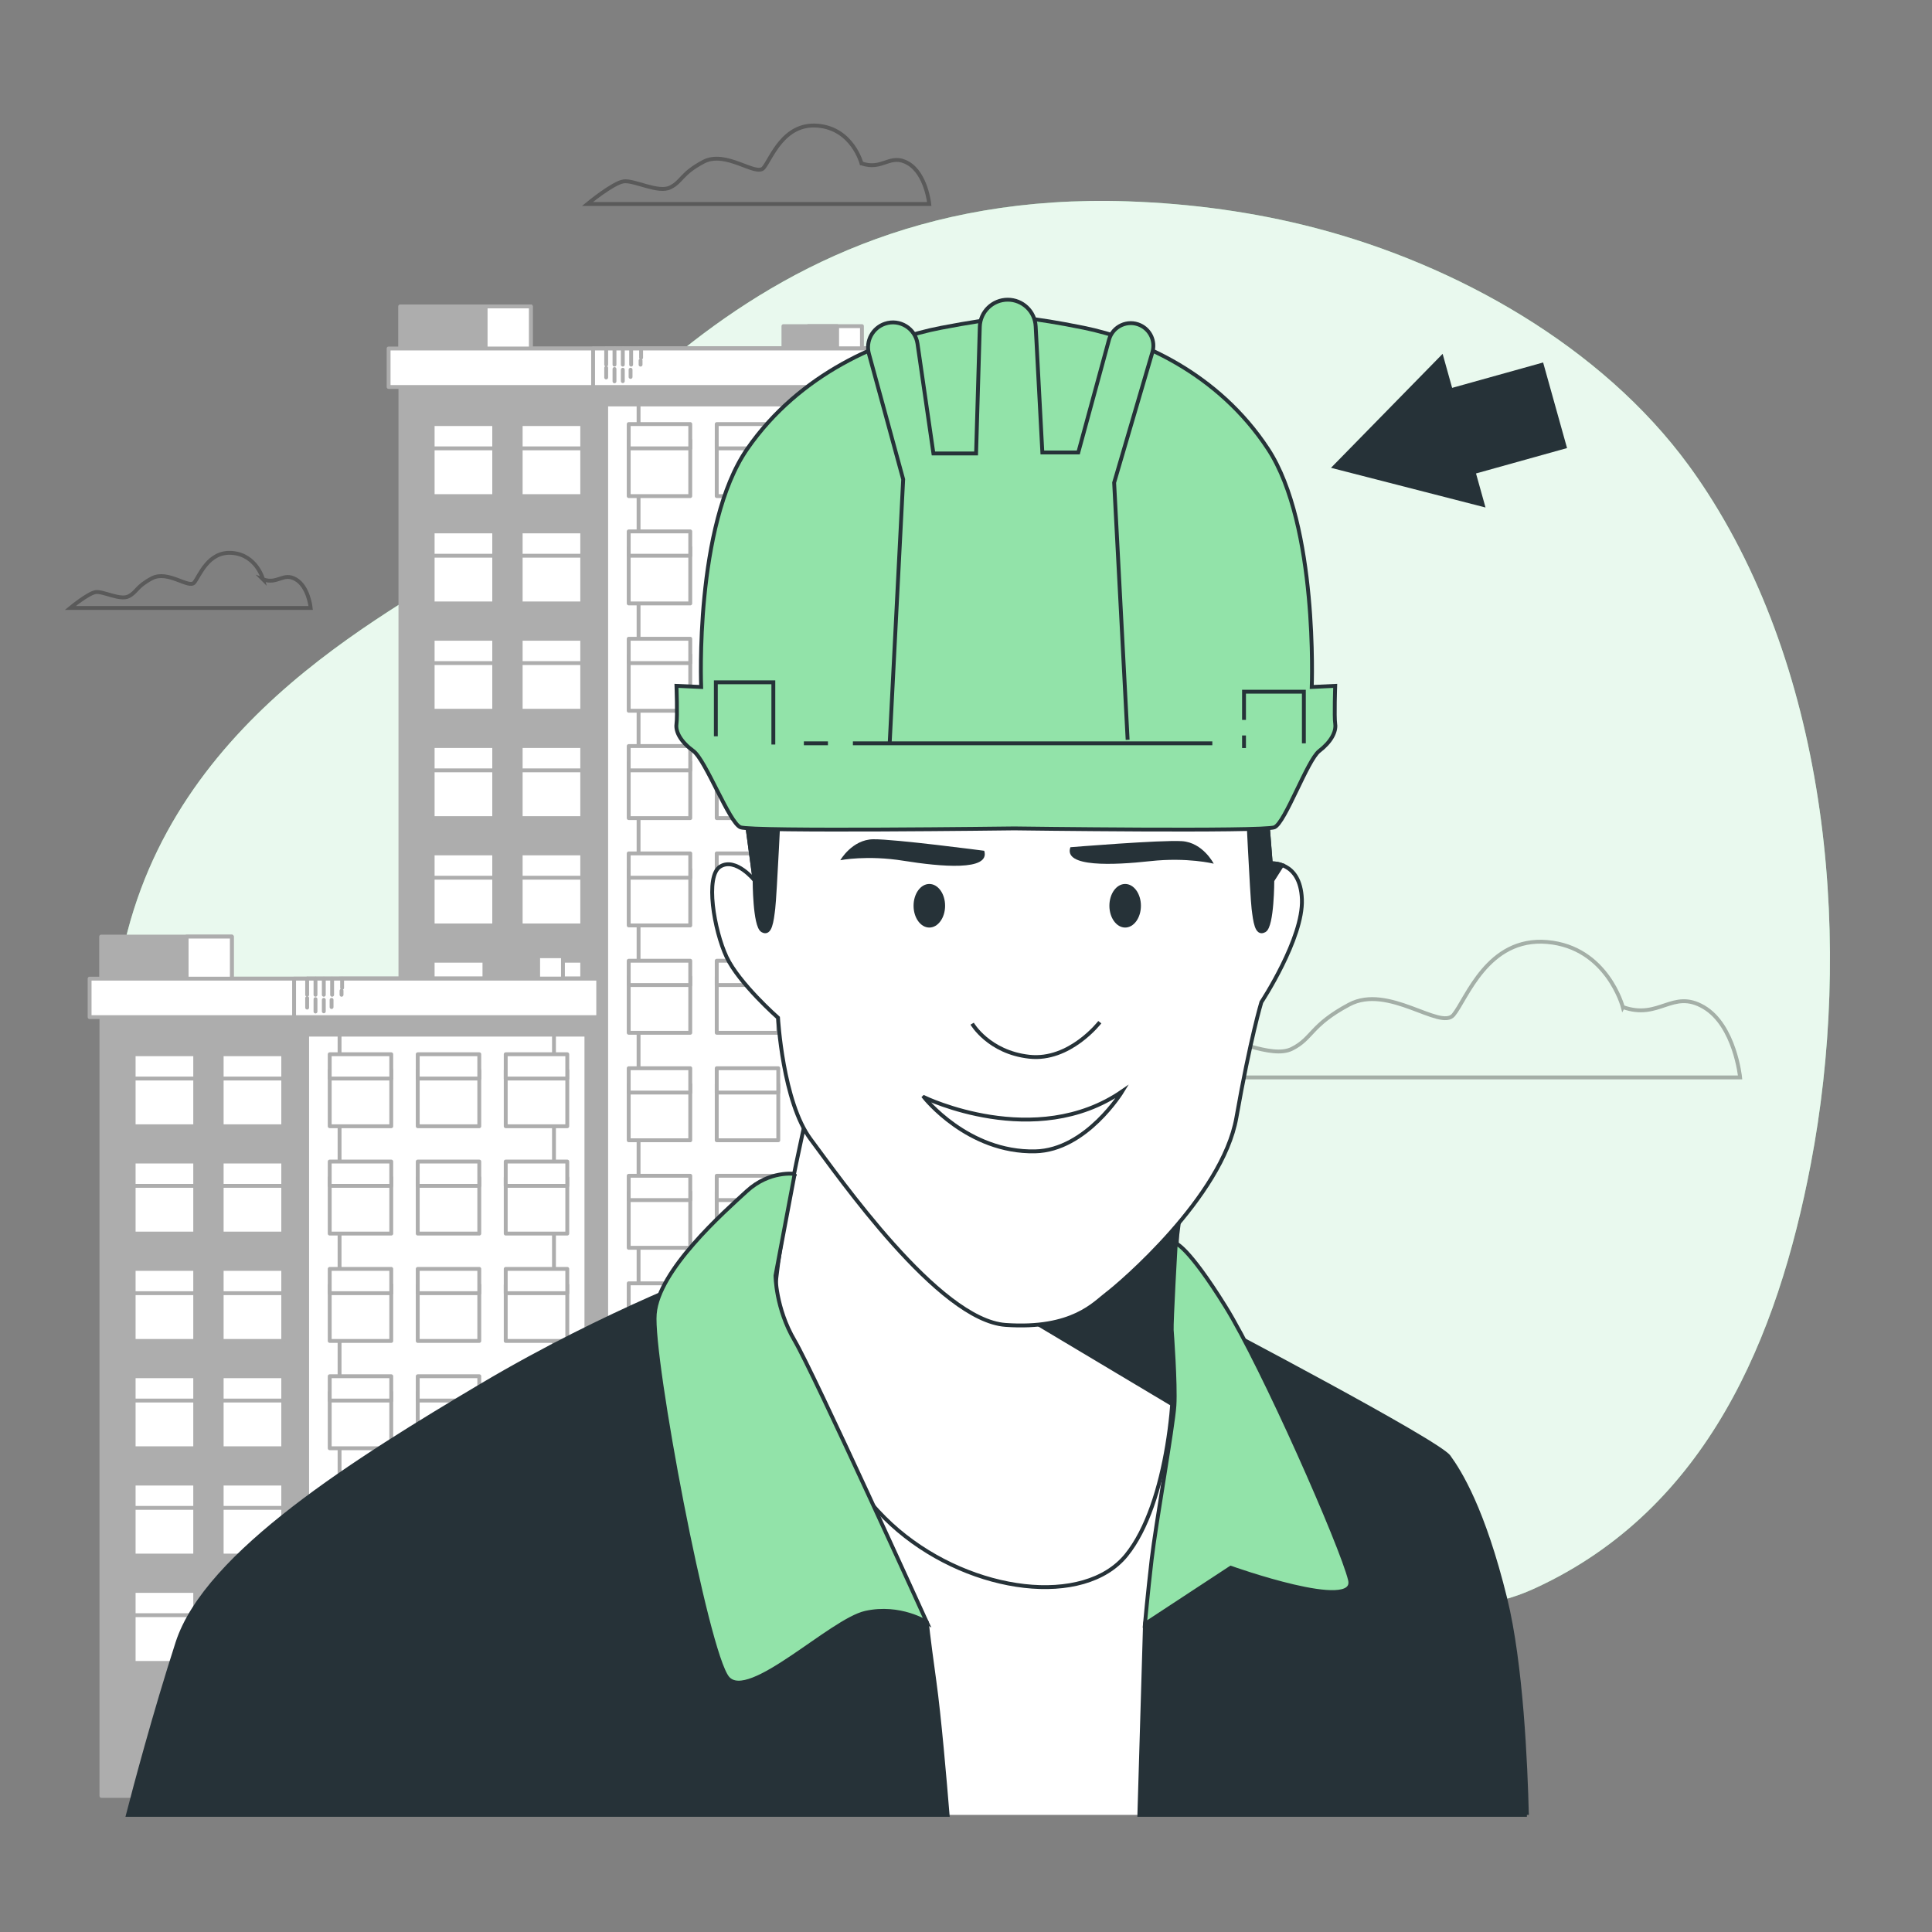 <svg xmlns="http://www.w3.org/2000/svg" viewBox="0 0 500 500"><rect x="0" y="0" width="500" height="500" fill="#808080" stroke="none"/><g id="freepik--background-simple--inject-2"><g><path d="M441.85,127.45c-1.56-2.41-3.17-4.77-4.87-7.08-22.51-30.75-60-51.8-96.42-61.33-15.96-4.18-32.34-6.37-48.7-6.93-107.28-3.62-146.69,78.59-181.25,99.78-34.56,21.2-87.61,57.4-80.95,133.45,5.05,57.83,40.45,113.12,105.09,138.28,7.12,2.78,14.6,5.19,22.43,7.19,14.57,3.73,30.36,6.06,47.38,6.77,48.87,2.02,88.56-8.93,127.38-36.5,9.02-6.41,18-13.64,29.71-14.43,8.51-.58,16.58,2.27,7.68,9.91-10.46,8.99,1.61,26.66,28.15,14.38,44.33-20.51,62.57-64.75,71.16-109.74,10.55-55.22,5.43-123.89-26.79-173.76Z" style="fill:#92E3A9;"></path><path d="M441.85,127.45c-1.56-2.41-3.17-4.77-4.87-7.08-22.51-30.75-60-51.8-96.42-61.33-15.96-4.18-32.34-6.37-48.7-6.93-107.28-3.62-146.69,78.59-181.25,99.78-34.56,21.2-87.61,57.4-80.95,133.45,5.05,57.83,40.45,113.12,105.09,138.28,7.12,2.78,14.6,5.19,22.43,7.19,14.57,3.73,30.36,6.06,47.38,6.77,48.87,2.02,88.56-8.93,127.38-36.5,9.02-6.41,18-13.64,29.71-14.43,8.51-.58,16.58,2.27,7.68,9.91-10.46,8.99,1.61,26.66,28.15,14.38,44.33-20.51,62.57-64.75,71.16-109.74,10.55-55.22,5.43-123.89-26.79-173.76Z" style="fill:#fff; opacity:.8;"></path></g></g><g id="freepik--Clouds--inject-2"><path d="M419.99,260.65s-4.05-15.51-19.56-16.86c-15.51-1.35-20.9,14.84-24.28,18.88-3.37,4.05-16.86-8.09-26.97-2.7-10.11,5.39-9.44,8.77-14.83,11.46-5.39,2.7-16.18-3.37-20.9-2.7-4.72,.67-16.18,10.11-16.18,10.11h153.07s-1.35-13.49-9.44-18.21c-8.09-4.72-11.46,3.37-20.9,0Z" style="fill:none; opacity:.3; stroke:#000; stroke-miterlimit:10;"></path><path d="M222.95,42.27s-2.34-8.96-11.3-9.74c-8.96-.78-12.08,8.57-14.03,10.91s-9.74-4.68-15.59-1.56c-5.85,3.12-5.46,5.07-8.57,6.62s-9.35-1.95-12.08-1.56-9.35,5.85-9.35,5.85h88.46s-.78-7.79-5.46-10.52c-4.68-2.73-6.62,1.95-12.08,0Z" style="fill:none; opacity:.3; stroke:#000; stroke-miterlimit:10;"></path><path d="M68.08,149.95s-1.64-6.3-7.95-6.85c-6.3-.55-8.5,6.03-9.87,7.67-1.37,1.64-6.85-3.29-10.96-1.1-4.11,2.19-3.84,3.56-6.03,4.66-2.19,1.1-6.58-1.37-8.5-1.1-1.92,.27-6.58,4.11-6.58,4.11h62.22s-.55-5.48-3.84-7.4c-3.29-1.92-4.66,1.37-8.5,0Z" style="fill:none; opacity:.3; stroke:#000; stroke-miterlimit:10;"></path></g><g id="freepik--Buildings--inject-2"><g><rect x="103.63" y="90.19" width="125.51" height="374.6" style="fill:#adadad; stroke:#adadad; stroke-linecap:round; stroke-linejoin:round;"></rect><rect x="156.88" y="90.19" width="72.27" height="374.6" style="fill:#fff; stroke:#adadad; stroke-linecap:round; stroke-linejoin:round;"></rect><rect x="165.26" y="90.19" width="55.49" height="374.6" style="fill:#fff; stroke:#adadad; stroke-linecap:round; stroke-linejoin:round;"></rect><rect x="156.88" y="90.19" width="72.27" height="14.49" style="fill:#adadad; stroke:#adadad; stroke-linecap:round; stroke-linejoin:round;"></rect><g><rect x="175.45" y="438.79" width="35.11" height="26" style="fill:#fff; stroke:#adadad; stroke-linecap:round; stroke-linejoin:round;"></rect><rect x="193.01" y="438.79" width="17.55" height="26" style="fill:#fff; stroke:#adadad; stroke-linecap:round; stroke-linejoin:round;"></rect></g><g><g><rect x="111.97" y="113.92" width="15.93" height="14.47" style="fill:#fff; stroke:#adadad; stroke-linecap:round; stroke-linejoin:round;"></rect><rect x="111.97" y="109.75" width="15.93" height="6.29" style="fill:#fff; stroke:#adadad; stroke-linecap:round; stroke-linejoin:round;"></rect></g><g><rect x="134.75" y="113.92" width="15.93" height="14.47" style="fill:#fff; stroke:#adadad; stroke-linecap:round; stroke-linejoin:round;"></rect><rect x="134.75" y="109.75" width="15.93" height="6.29" style="fill:#fff; stroke:#adadad; stroke-linecap:round; stroke-linejoin:round;"></rect></g><g><rect x="111.97" y="141.7" width="15.93" height="14.47" style="fill:#fff; stroke:#adadad; stroke-linecap:round; stroke-linejoin:round;"></rect><rect x="111.97" y="137.53" width="15.93" height="6.29" style="fill:#fff; stroke:#adadad; stroke-linecap:round; stroke-linejoin:round;"></rect></g><g><rect x="134.75" y="141.7" width="15.93" height="14.47" style="fill:#fff; stroke:#adadad; stroke-linecap:round; stroke-linejoin:round;"></rect><rect x="134.75" y="137.53" width="15.93" height="6.29" style="fill:#fff; stroke:#adadad; stroke-linecap:round; stroke-linejoin:round;"></rect></g><g><rect x="111.97" y="169.47" width="15.93" height="14.47" style="fill:#fff; stroke:#adadad; stroke-linecap:round; stroke-linejoin:round;"></rect><rect x="111.97" y="165.31" width="15.93" height="6.29" style="fill:#fff; stroke:#adadad; stroke-linecap:round; stroke-linejoin:round;"></rect></g><g><rect x="134.75" y="169.47" width="15.93" height="14.47" style="fill:#fff; stroke:#adadad; stroke-linecap:round; stroke-linejoin:round;"></rect><rect x="134.75" y="165.31" width="15.93" height="6.29" style="fill:#fff; stroke:#adadad; stroke-linecap:round; stroke-linejoin:round;"></rect></g><g><rect x="111.97" y="197.25" width="15.93" height="14.47" style="fill:#fff; stroke:#adadad; stroke-linecap:round; stroke-linejoin:round;"></rect><rect x="111.97" y="193.08" width="15.93" height="6.29" style="fill:#fff; stroke:#adadad; stroke-linecap:round; stroke-linejoin:round;"></rect></g><g><rect x="134.75" y="197.25" width="15.93" height="14.47" style="fill:#fff; stroke:#adadad; stroke-linecap:round; stroke-linejoin:round;"></rect><rect x="134.75" y="193.08" width="15.93" height="6.29" style="fill:#fff; stroke:#adadad; stroke-linecap:round; stroke-linejoin:round;"></rect></g><g><rect x="111.97" y="225.03" width="15.93" height="14.47" style="fill:#fff; stroke:#adadad; stroke-linecap:round; stroke-linejoin:round;"></rect><rect x="111.97" y="220.86" width="15.93" height="6.29" style="fill:#fff; stroke:#adadad; stroke-linecap:round; stroke-linejoin:round;"></rect></g><g><rect x="134.75" y="225.03" width="15.93" height="14.47" style="fill:#fff; stroke:#adadad; stroke-linecap:round; stroke-linejoin:round;"></rect><rect x="134.75" y="220.86" width="15.93" height="6.29" style="fill:#fff; stroke:#adadad; stroke-linecap:round; stroke-linejoin:round;"></rect></g><g><rect x="111.97" y="252.81" width="15.93" height="14.47" style="fill:#fff; stroke:#adadad; stroke-linecap:round; stroke-linejoin:round;"></rect><rect x="111.97" y="248.64" width="15.93" height="6.29" style="fill:#fff; stroke:#adadad; stroke-linecap:round; stroke-linejoin:round;"></rect></g><g><rect x="134.75" y="252.81" width="15.93" height="14.47" style="fill:#fff; stroke:#adadad; stroke-linecap:round; stroke-linejoin:round;"></rect><rect x="134.75" y="248.64" width="15.93" height="6.29" style="fill:#fff; stroke:#adadad; stroke-linecap:round; stroke-linejoin:round;"></rect></g><g><rect x="111.97" y="280.63" width="15.93" height="14.47" style="fill:#fff; stroke:#adadad; stroke-linecap:round; stroke-linejoin:round;"></rect><rect x="111.97" y="276.46" width="15.93" height="6.29" style="fill:#fff; stroke:#adadad; stroke-linecap:round; stroke-linejoin:round;"></rect></g><g><rect x="134.75" y="280.63" width="15.93" height="14.47" style="fill:#fff; stroke:#adadad; stroke-linecap:round; stroke-linejoin:round;"></rect><rect x="134.75" y="276.46" width="15.93" height="6.29" style="fill:#fff; stroke:#adadad; stroke-linecap:round; stroke-linejoin:round;"></rect></g><g><rect x="111.97" y="308.46" width="15.93" height="14.47" style="fill:#fff; stroke:#adadad; stroke-linecap:round; stroke-linejoin:round;"></rect><rect x="111.97" y="304.29" width="15.93" height="6.29" style="fill:#fff; stroke:#adadad; stroke-linecap:round; stroke-linejoin:round;"></rect></g><g><rect x="134.75" y="308.46" width="15.93" height="14.47" style="fill:#fff; stroke:#adadad; stroke-linecap:round; stroke-linejoin:round;"></rect><rect x="134.75" y="304.29" width="15.93" height="6.29" style="fill:#fff; stroke:#adadad; stroke-linecap:round; stroke-linejoin:round;"></rect></g><g><rect x="111.97" y="336.29" width="15.93" height="14.47" style="fill:#fff; stroke:#adadad; stroke-linecap:round; stroke-linejoin:round;"></rect><rect x="111.97" y="332.12" width="15.93" height="6.29" style="fill:#fff; stroke:#adadad; stroke-linecap:round; stroke-linejoin:round;"></rect></g><g><rect x="134.75" y="336.29" width="15.93" height="14.47" style="fill:#fff; stroke:#adadad; stroke-linecap:round; stroke-linejoin:round;"></rect><rect x="134.75" y="332.12" width="15.93" height="6.29" style="fill:#fff; stroke:#adadad; stroke-linecap:round; stroke-linejoin:round;"></rect></g><g><rect x="111.97" y="364.11" width="15.93" height="14.47" style="fill:#fff; stroke:#adadad; stroke-linecap:round; stroke-linejoin:round;"></rect><rect x="111.97" y="359.94" width="15.93" height="6.29" style="fill:#fff; stroke:#adadad; stroke-linecap:round; stroke-linejoin:round;"></rect></g><g><rect x="134.75" y="364.11" width="15.93" height="14.47" style="fill:#fff; stroke:#adadad; stroke-linecap:round; stroke-linejoin:round;"></rect><rect x="134.75" y="359.94" width="15.93" height="6.29" style="fill:#fff; stroke:#adadad; stroke-linecap:round; stroke-linejoin:round;"></rect></g><g><rect x="111.97" y="391.94" width="15.93" height="14.47" style="fill:#fff; stroke:#adadad; stroke-linecap:round; stroke-linejoin:round;"></rect><rect x="111.97" y="387.77" width="15.93" height="6.29" style="fill:#fff; stroke:#adadad; stroke-linecap:round; stroke-linejoin:round;"></rect></g><g><rect x="134.75" y="391.94" width="15.93" height="14.47" style="fill:#fff; stroke:#adadad; stroke-linecap:round; stroke-linejoin:round;"></rect><rect x="134.75" y="387.77" width="15.93" height="6.29" style="fill:#fff; stroke:#adadad; stroke-linecap:round; stroke-linejoin:round;"></rect></g><g><rect x="111.97" y="419.76" width="15.93" height="14.47" style="fill:#fff; stroke:#adadad; stroke-linecap:round; stroke-linejoin:round;"></rect><rect x="111.97" y="415.59" width="15.93" height="6.29" style="fill:#fff; stroke:#adadad; stroke-linecap:round; stroke-linejoin:round;"></rect></g><g><rect x="134.75" y="419.76" width="15.93" height="14.47" style="fill:#fff; stroke:#adadad; stroke-linecap:round; stroke-linejoin:round;"></rect><rect x="134.75" y="415.59" width="15.93" height="6.29" style="fill:#fff; stroke:#adadad; stroke-linecap:round; stroke-linejoin:round;"></rect></g></g><g><g><rect x="162.71" y="113.92" width="15.93" height="14.47" style="fill:#fff; stroke:#adadad; stroke-linecap:round; stroke-linejoin:round;"></rect><rect x="162.71" y="109.75" width="15.93" height="6.29" style="fill:#fff; stroke:#adadad; stroke-linecap:round; stroke-linejoin:round;"></rect></g><g><rect x="185.49" y="113.92" width="15.93" height="14.47" style="fill:#fff; stroke:#adadad; stroke-linecap:round; stroke-linejoin:round;"></rect><rect x="185.49" y="109.75" width="15.93" height="6.29" style="fill:#fff; stroke:#adadad; stroke-linecap:round; stroke-linejoin:round;"></rect></g><g><rect x="208.27" y="113.92" width="15.93" height="14.47" style="fill:#fff; stroke:#adadad; stroke-linecap:round; stroke-linejoin:round;"></rect><rect x="208.27" y="109.75" width="15.93" height="6.29" style="fill:#fff; stroke:#adadad; stroke-linecap:round; stroke-linejoin:round;"></rect></g><g><rect x="162.71" y="141.7" width="15.93" height="14.47" style="fill:#fff; stroke:#adadad; stroke-linecap:round; stroke-linejoin:round;"></rect><rect x="162.71" y="137.53" width="15.93" height="6.29" style="fill:#fff; stroke:#adadad; stroke-linecap:round; stroke-linejoin:round;"></rect></g><g><rect x="185.49" y="141.7" width="15.93" height="14.47" style="fill:#fff; stroke:#adadad; stroke-linecap:round; stroke-linejoin:round;"></rect><rect x="185.49" y="137.53" width="15.93" height="6.29" style="fill:#fff; stroke:#adadad; stroke-linecap:round; stroke-linejoin:round;"></rect></g><g><rect x="208.27" y="141.7" width="15.93" height="14.47" style="fill:#fff; stroke:#adadad; stroke-linecap:round; stroke-linejoin:round;"></rect><rect x="208.27" y="137.53" width="15.93" height="6.29" style="fill:#fff; stroke:#adadad; stroke-linecap:round; stroke-linejoin:round;"></rect></g><g><rect x="162.71" y="169.47" width="15.93" height="14.47" style="fill:#fff; stroke:#adadad; stroke-linecap:round; stroke-linejoin:round;"></rect><rect x="162.71" y="165.31" width="15.93" height="6.29" style="fill:#fff; stroke:#adadad; stroke-linecap:round; stroke-linejoin:round;"></rect></g><g><rect x="185.49" y="169.47" width="15.93" height="14.47" style="fill:#fff; stroke:#adadad; stroke-linecap:round; stroke-linejoin:round;"></rect><rect x="185.49" y="165.31" width="15.93" height="6.29" style="fill:#fff; stroke:#adadad; stroke-linecap:round; stroke-linejoin:round;"></rect></g><g><rect x="208.27" y="169.47" width="15.93" height="14.47" style="fill:#fff; stroke:#adadad; stroke-linecap:round; stroke-linejoin:round;"></rect><rect x="208.27" y="165.31" width="15.93" height="6.29" style="fill:#fff; stroke:#adadad; stroke-linecap:round; stroke-linejoin:round;"></rect></g><g><rect x="162.71" y="197.25" width="15.93" height="14.47" style="fill:#fff; stroke:#adadad; stroke-linecap:round; stroke-linejoin:round;"></rect><rect x="162.71" y="193.08" width="15.93" height="6.29" style="fill:#fff; stroke:#adadad; stroke-linecap:round; stroke-linejoin:round;"></rect></g><g><rect x="185.49" y="197.25" width="15.93" height="14.47" style="fill:#fff; stroke:#adadad; stroke-linecap:round; stroke-linejoin:round;"></rect><rect x="185.49" y="193.08" width="15.93" height="6.29" style="fill:#fff; stroke:#adadad; stroke-linecap:round; stroke-linejoin:round;"></rect></g><g><rect x="208.27" y="197.25" width="15.93" height="14.47" style="fill:#fff; stroke:#adadad; stroke-linecap:round; stroke-linejoin:round;"></rect><rect x="208.27" y="193.08" width="15.93" height="6.29" style="fill:#fff; stroke:#adadad; stroke-linecap:round; stroke-linejoin:round;"></rect></g><g><rect x="162.71" y="225.03" width="15.93" height="14.47" style="fill:#fff; stroke:#adadad; stroke-linecap:round; stroke-linejoin:round;"></rect><rect x="162.71" y="220.86" width="15.93" height="6.29" style="fill:#fff; stroke:#adadad; stroke-linecap:round; stroke-linejoin:round;"></rect></g><g><rect x="185.49" y="225.03" width="15.93" height="14.47" style="fill:#fff; stroke:#adadad; stroke-linecap:round; stroke-linejoin:round;"></rect><rect x="185.49" y="220.86" width="15.93" height="6.29" style="fill:#fff; stroke:#adadad; stroke-linecap:round; stroke-linejoin:round;"></rect></g><g><rect x="208.27" y="225.03" width="15.93" height="14.47" style="fill:#fff; stroke:#adadad; stroke-linecap:round; stroke-linejoin:round;"></rect><rect x="208.27" y="220.86" width="15.93" height="6.29" style="fill:#fff; stroke:#adadad; stroke-linecap:round; stroke-linejoin:round;"></rect></g><g><rect x="162.71" y="252.81" width="15.93" height="14.47" style="fill:#fff; stroke:#adadad; stroke-linecap:round; stroke-linejoin:round;"></rect><rect x="162.71" y="248.64" width="15.93" height="6.29" style="fill:#fff; stroke:#adadad; stroke-linecap:round; stroke-linejoin:round;"></rect></g><g><rect x="185.49" y="252.81" width="15.93" height="14.47" style="fill:#fff; stroke:#adadad; stroke-linecap:round; stroke-linejoin:round;"></rect><rect x="185.49" y="248.64" width="15.93" height="6.29" style="fill:#fff; stroke:#adadad; stroke-linecap:round; stroke-linejoin:round;"></rect></g><g><rect x="208.27" y="252.81" width="15.93" height="14.47" style="fill:#fff; stroke:#adadad; stroke-linecap:round; stroke-linejoin:round;"></rect><rect x="208.27" y="248.64" width="15.93" height="6.29" style="fill:#fff; stroke:#adadad; stroke-linecap:round; stroke-linejoin:round;"></rect></g><g><rect x="162.71" y="280.63" width="15.93" height="14.47" style="fill:#fff; stroke:#adadad; stroke-linecap:round; stroke-linejoin:round;"></rect><rect x="162.71" y="276.46" width="15.93" height="6.29" style="fill:#fff; stroke:#adadad; stroke-linecap:round; stroke-linejoin:round;"></rect></g><g><rect x="185.49" y="280.63" width="15.93" height="14.47" style="fill:#fff; stroke:#adadad; stroke-linecap:round; stroke-linejoin:round;"></rect><rect x="185.49" y="276.46" width="15.93" height="6.29" style="fill:#fff; stroke:#adadad; stroke-linecap:round; stroke-linejoin:round;"></rect></g><g><rect x="208.27" y="280.63" width="15.93" height="14.47" style="fill:#fff; stroke:#adadad; stroke-linecap:round; stroke-linejoin:round;"></rect><rect x="208.27" y="276.46" width="15.93" height="6.29" style="fill:#fff; stroke:#adadad; stroke-linecap:round; stroke-linejoin:round;"></rect></g><g><rect x="162.71" y="308.46" width="15.93" height="14.47" style="fill:#fff; stroke:#adadad; stroke-linecap:round; stroke-linejoin:round;"></rect><rect x="162.71" y="304.29" width="15.93" height="6.29" style="fill:#fff; stroke:#adadad; stroke-linecap:round; stroke-linejoin:round;"></rect></g><g><rect x="185.49" y="308.46" width="15.93" height="14.47" style="fill:#fff; stroke:#adadad; stroke-linecap:round; stroke-linejoin:round;"></rect><rect x="185.49" y="304.29" width="15.93" height="6.29" style="fill:#fff; stroke:#adadad; stroke-linecap:round; stroke-linejoin:round;"></rect></g><g><rect x="208.27" y="308.46" width="15.93" height="14.47" style="fill:#fff; stroke:#adadad; stroke-linecap:round; stroke-linejoin:round;"></rect><rect x="208.27" y="304.29" width="15.93" height="6.29" style="fill:#fff; stroke:#adadad; stroke-linecap:round; stroke-linejoin:round;"></rect></g><g><rect x="162.71" y="336.29" width="15.93" height="14.47" style="fill:#fff; stroke:#adadad; stroke-linecap:round; stroke-linejoin:round;"></rect><rect x="162.71" y="332.12" width="15.93" height="6.29" style="fill:#fff; stroke:#adadad; stroke-linecap:round; stroke-linejoin:round;"></rect></g><g><rect x="185.49" y="336.29" width="15.93" height="14.47" style="fill:#fff; stroke:#adadad; stroke-linecap:round; stroke-linejoin:round;"></rect><rect x="185.49" y="332.12" width="15.93" height="6.29" style="fill:#fff; stroke:#adadad; stroke-linecap:round; stroke-linejoin:round;"></rect></g><g><rect x="208.27" y="336.29" width="15.93" height="14.47" style="fill:#fff; stroke:#adadad; stroke-linecap:round; stroke-linejoin:round;"></rect><rect x="208.27" y="332.12" width="15.93" height="6.29" style="fill:#fff; stroke:#adadad; stroke-linecap:round; stroke-linejoin:round;"></rect></g><g><rect x="162.71" y="364.11" width="15.93" height="14.47" style="fill:#fff; stroke:#adadad; stroke-linecap:round; stroke-linejoin:round;"></rect><rect x="162.71" y="359.94" width="15.93" height="6.29" style="fill:#fff; stroke:#adadad; stroke-linecap:round; stroke-linejoin:round;"></rect></g><g><rect x="185.49" y="364.11" width="15.93" height="14.47" style="fill:#fff; stroke:#adadad; stroke-linecap:round; stroke-linejoin:round;"></rect><rect x="185.49" y="359.94" width="15.93" height="6.29" style="fill:#fff; stroke:#adadad; stroke-linecap:round; stroke-linejoin:round;"></rect></g><g><rect x="208.27" y="364.11" width="15.93" height="14.47" style="fill:#fff; stroke:#adadad; stroke-linecap:round; stroke-linejoin:round;"></rect><rect x="208.27" y="359.94" width="15.93" height="6.29" style="fill:#fff; stroke:#adadad; stroke-linecap:round; stroke-linejoin:round;"></rect></g><g><rect x="162.71" y="391.94" width="15.93" height="14.47" style="fill:#fff; stroke:#adadad; stroke-linecap:round; stroke-linejoin:round;"></rect><rect x="162.71" y="387.77" width="15.93" height="6.29" style="fill:#fff; stroke:#adadad; stroke-linecap:round; stroke-linejoin:round;"></rect></g><g><rect x="185.49" y="391.94" width="15.93" height="14.47" style="fill:#fff; stroke:#adadad; stroke-linecap:round; stroke-linejoin:round;"></rect><rect x="185.49" y="387.77" width="15.93" height="6.29" style="fill:#fff; stroke:#adadad; stroke-linecap:round; stroke-linejoin:round;"></rect></g><g><rect x="208.27" y="391.94" width="15.93" height="14.47" style="fill:#fff; stroke:#adadad; stroke-linecap:round; stroke-linejoin:round;"></rect><rect x="208.27" y="387.77" width="15.93" height="6.29" style="fill:#fff; stroke:#adadad; stroke-linecap:round; stroke-linejoin:round;"></rect></g><g><rect x="162.71" y="419.76" width="15.93" height="14.47" style="fill:#fff; stroke:#adadad; stroke-linecap:round; stroke-linejoin:round;"></rect><rect x="162.71" y="415.59" width="15.93" height="6.29" style="fill:#fff; stroke:#adadad; stroke-linecap:round; stroke-linejoin:round;"></rect></g><g><rect x="185.49" y="419.76" width="15.93" height="14.47" style="fill:#fff; stroke:#adadad; stroke-linecap:round; stroke-linejoin:round;"></rect><rect x="185.49" y="415.59" width="15.93" height="6.29" style="fill:#fff; stroke:#adadad; stroke-linecap:round; stroke-linejoin:round;"></rect></g><g><rect x="208.27" y="419.76" width="15.93" height="14.47" style="fill:#fff; stroke:#adadad; stroke-linecap:round; stroke-linejoin:round;"></rect><rect x="208.27" y="415.59" width="15.93" height="6.29" style="fill:#fff; stroke:#adadad; stroke-linecap:round; stroke-linejoin:round;"></rect></g></g><rect x="161.93" y="438.75" width="62.07" height="7.87" style="fill:#fff; stroke:#adadad; stroke-linecap:round; stroke-linejoin:round;"></rect><rect x="161.93" y="436.47" width="62.07" height="7.87" style="fill:#fff; stroke:#adadad; stroke-linecap:round; stroke-linejoin:round;"></rect><rect x="103.56" y="79.3" width="33.81" height="20.84" style="fill:#adadad; stroke:#adadad; stroke-linecap:round; stroke-linejoin:round;"></rect><rect x="125.68" y="79.3" width="11.7" height="20.84" style="fill:#fff; stroke:#adadad; stroke-linecap:round; stroke-linejoin:round;"></rect><rect x="209.17" y="84.4" width="13.9" height="15.75" style="fill:#fff; stroke:#adadad; stroke-linecap:round; stroke-linejoin:round;"></rect><rect x="202.75" y="84.4" width="13.9" height="15.75" style="fill:#adadad; stroke:#adadad; stroke-linecap:round; stroke-linejoin:round;"></rect><rect x="100.57" y="90.19" width="131.63" height="9.96" style="fill:#fff; stroke:#adadad; stroke-linecap:round; stroke-linejoin:round;"></rect><rect x="153.49" y="90.19" width="78.71" height="9.96" style="fill:#fff; stroke:#adadad; stroke-linecap:round; stroke-linejoin:round;"></rect><g><line x1="156.88" y1="90.19" x2="156.88" y2="94.37" style="fill:#fff; stroke:#adadad; stroke-linecap:round; stroke-linejoin:round;"></line><line x1="159.03" y1="90.19" x2="159.03" y2="94.37" style="fill:#fff; stroke:#adadad; stroke-linecap:round; stroke-linejoin:round;"></line><line x1="159.03" y1="95.5" x2="159.03" y2="98.69" style="fill:#fff; stroke:#adadad; stroke-linecap:round; stroke-linejoin:round;"></line><line x1="161.18" y1="90.19" x2="161.18" y2="94.37" style="fill:#fff; stroke:#adadad; stroke-linecap:round; stroke-linejoin:round;"></line><line x1="161.18" y1="95.68" x2="161.18" y2="98.64" style="fill:#fff; stroke:#adadad; stroke-linecap:round; stroke-linejoin:round;"></line><line x1="163.19" y1="95.68" x2="163.19" y2="97.55" style="fill:#fff; stroke:#adadad; stroke-linecap:round; stroke-linejoin:round;"></line><line x1="163.34" y1="90.19" x2="163.34" y2="94.37" style="fill:#fff; stroke:#adadad; stroke-linecap:round; stroke-linejoin:round;"></line><line x1="165.78" y1="93.31" x2="165.78" y2="94.37" style="fill:#fff; stroke:#adadad; stroke-linecap:round; stroke-linejoin:round;"></line><line x1="165.92" y1="90.19" x2="165.92" y2="92.57" style="fill:#fff; stroke:#adadad; stroke-linecap:round; stroke-linejoin:round;"></line><line x1="156.88" y1="95.21" x2="156.88" y2="97.69" style="fill:#fff; stroke:#adadad; stroke-linecap:round; stroke-linejoin:round;"></line></g></g><g><rect x="26.25" y="253.27" width="125.51" height="211.51" style="fill:#adadad; stroke:#adadad; stroke-linecap:round; stroke-linejoin:round;"></rect><rect x="79.49" y="253.27" width="72.27" height="211.51" style="fill:#fff; stroke:#adadad; stroke-linecap:round; stroke-linejoin:round;"></rect><rect x="87.88" y="253.27" width="55.49" height="211.51" style="fill:#fff; stroke:#adadad; stroke-linecap:round; stroke-linejoin:round;"></rect><rect x="79.49" y="253.27" width="72.27" height="14.49" style="fill:#adadad; stroke:#adadad; stroke-linecap:round; stroke-linejoin:round;"></rect><g><rect x="98.07" y="438.79" width="35.11" height="26" style="fill:#fff; stroke:#adadad; stroke-linecap:round; stroke-linejoin:round;"></rect><rect x="115.63" y="438.79" width="17.55" height="26" style="fill:#fff; stroke:#adadad; stroke-linecap:round; stroke-linejoin:round;"></rect></g><g><g><rect x="34.59" y="277" width="15.93" height="14.47" style="fill:#fff; stroke:#adadad; stroke-linecap:round; stroke-linejoin:round;"></rect><rect x="34.59" y="272.84" width="15.93" height="6.29" style="fill:#fff; stroke:#adadad; stroke-linecap:round; stroke-linejoin:round;"></rect></g><g><rect x="57.37" y="277" width="15.93" height="14.47" style="fill:#fff; stroke:#adadad; stroke-linecap:round; stroke-linejoin:round;"></rect><rect x="57.37" y="272.84" width="15.93" height="6.29" style="fill:#fff; stroke:#adadad; stroke-linecap:round; stroke-linejoin:round;"></rect></g><g><rect x="34.59" y="304.78" width="15.93" height="14.47" style="fill:#fff; stroke:#adadad; stroke-linecap:round; stroke-linejoin:round;"></rect><rect x="34.59" y="300.61" width="15.93" height="6.29" style="fill:#fff; stroke:#adadad; stroke-linecap:round; stroke-linejoin:round;"></rect></g><g><rect x="57.37" y="304.78" width="15.93" height="14.47" style="fill:#fff; stroke:#adadad; stroke-linecap:round; stroke-linejoin:round;"></rect><rect x="57.37" y="300.61" width="15.93" height="6.29" style="fill:#fff; stroke:#adadad; stroke-linecap:round; stroke-linejoin:round;"></rect></g><g><rect x="34.59" y="332.56" width="15.93" height="14.47" style="fill:#fff; stroke:#adadad; stroke-linecap:round; stroke-linejoin:round;"></rect><rect x="34.59" y="328.39" width="15.93" height="6.29" style="fill:#fff; stroke:#adadad; stroke-linecap:round; stroke-linejoin:round;"></rect></g><g><rect x="57.37" y="332.56" width="15.93" height="14.47" style="fill:#fff; stroke:#adadad; stroke-linecap:round; stroke-linejoin:round;"></rect><rect x="57.37" y="328.39" width="15.93" height="6.29" style="fill:#fff; stroke:#adadad; stroke-linecap:round; stroke-linejoin:round;"></rect></g><g><rect x="34.59" y="360.34" width="15.93" height="14.47" style="fill:#fff; stroke:#adadad; stroke-linecap:round; stroke-linejoin:round;"></rect><rect x="34.59" y="356.17" width="15.93" height="6.29" style="fill:#fff; stroke:#adadad; stroke-linecap:round; stroke-linejoin:round;"></rect></g><g><rect x="57.37" y="360.34" width="15.93" height="14.47" style="fill:#fff; stroke:#adadad; stroke-linecap:round; stroke-linejoin:round;"></rect><rect x="57.37" y="356.17" width="15.93" height="6.29" style="fill:#fff; stroke:#adadad; stroke-linecap:round; stroke-linejoin:round;"></rect></g><g><rect x="34.59" y="388.11" width="15.93" height="14.47" style="fill:#fff; stroke:#adadad; stroke-linecap:round; stroke-linejoin:round;"></rect><rect x="34.59" y="383.95" width="15.93" height="6.29" style="fill:#fff; stroke:#adadad; stroke-linecap:round; stroke-linejoin:round;"></rect></g><g><rect x="57.37" y="388.11" width="15.93" height="14.47" style="fill:#fff; stroke:#adadad; stroke-linecap:round; stroke-linejoin:round;"></rect><rect x="57.37" y="383.95" width="15.93" height="6.29" style="fill:#fff; stroke:#adadad; stroke-linecap:round; stroke-linejoin:round;"></rect></g><g><rect x="34.59" y="415.89" width="15.93" height="14.47" style="fill:#fff; stroke:#adadad; stroke-linecap:round; stroke-linejoin:round;"></rect><rect x="34.59" y="411.72" width="15.93" height="6.29" style="fill:#fff; stroke:#adadad; stroke-linecap:round; stroke-linejoin:round;"></rect></g><g><rect x="57.37" y="415.89" width="15.93" height="14.47" style="fill:#fff; stroke:#adadad; stroke-linecap:round; stroke-linejoin:round;"></rect><rect x="57.37" y="411.72" width="15.93" height="6.29" style="fill:#fff; stroke:#adadad; stroke-linecap:round; stroke-linejoin:round;"></rect></g></g><g><g><rect x="85.33" y="277" width="15.93" height="14.47" style="fill:#fff; stroke:#adadad; stroke-linecap:round; stroke-linejoin:round;"></rect><rect x="85.33" y="272.84" width="15.93" height="6.29" style="fill:#fff; stroke:#adadad; stroke-linecap:round; stroke-linejoin:round;"></rect></g><g><rect x="108.11" y="277" width="15.93" height="14.47" style="fill:#fff; stroke:#adadad; stroke-linecap:round; stroke-linejoin:round;"></rect><rect x="108.11" y="272.84" width="15.93" height="6.29" style="fill:#fff; stroke:#adadad; stroke-linecap:round; stroke-linejoin:round;"></rect></g><g><rect x="130.88" y="277" width="15.93" height="14.47" style="fill:#fff; stroke:#adadad; stroke-linecap:round; stroke-linejoin:round;"></rect><rect x="130.88" y="272.84" width="15.93" height="6.29" style="fill:#fff; stroke:#adadad; stroke-linecap:round; stroke-linejoin:round;"></rect></g><g><rect x="85.33" y="304.78" width="15.93" height="14.47" style="fill:#fff; stroke:#adadad; stroke-linecap:round; stroke-linejoin:round;"></rect><rect x="85.33" y="300.61" width="15.93" height="6.29" style="fill:#fff; stroke:#adadad; stroke-linecap:round; stroke-linejoin:round;"></rect></g><g><rect x="108.11" y="304.78" width="15.93" height="14.47" style="fill:#fff; stroke:#adadad; stroke-linecap:round; stroke-linejoin:round;"></rect><rect x="108.11" y="300.61" width="15.93" height="6.29" style="fill:#fff; stroke:#adadad; stroke-linecap:round; stroke-linejoin:round;"></rect></g><g><rect x="130.88" y="304.78" width="15.93" height="14.47" style="fill:#fff; stroke:#adadad; stroke-linecap:round; stroke-linejoin:round;"></rect><rect x="130.88" y="300.61" width="15.93" height="6.29" style="fill:#fff; stroke:#adadad; stroke-linecap:round; stroke-linejoin:round;"></rect></g><g><rect x="85.33" y="332.56" width="15.93" height="14.47" style="fill:#fff; stroke:#adadad; stroke-linecap:round; stroke-linejoin:round;"></rect><rect x="85.33" y="328.39" width="15.93" height="6.29" style="fill:#fff; stroke:#adadad; stroke-linecap:round; stroke-linejoin:round;"></rect></g><g><rect x="108.11" y="332.56" width="15.93" height="14.47" style="fill:#fff; stroke:#adadad; stroke-linecap:round; stroke-linejoin:round;"></rect><rect x="108.11" y="328.39" width="15.93" height="6.29" style="fill:#fff; stroke:#adadad; stroke-linecap:round; stroke-linejoin:round;"></rect></g><g><rect x="130.88" y="332.56" width="15.93" height="14.47" style="fill:#fff; stroke:#adadad; stroke-linecap:round; stroke-linejoin:round;"></rect><rect x="130.88" y="328.39" width="15.93" height="6.29" style="fill:#fff; stroke:#adadad; stroke-linecap:round; stroke-linejoin:round;"></rect></g><g><rect x="85.33" y="360.34" width="15.93" height="14.47" style="fill:#fff; stroke:#adadad; stroke-linecap:round; stroke-linejoin:round;"></rect><rect x="85.33" y="356.17" width="15.93" height="6.29" style="fill:#fff; stroke:#adadad; stroke-linecap:round; stroke-linejoin:round;"></rect></g><g><rect x="108.11" y="360.34" width="15.93" height="14.47" style="fill:#fff; stroke:#adadad; stroke-linecap:round; stroke-linejoin:round;"></rect><rect x="108.11" y="356.17" width="15.93" height="6.29" style="fill:#fff; stroke:#adadad; stroke-linecap:round; stroke-linejoin:round;"></rect></g><g><rect x="130.88" y="360.34" width="15.93" height="14.47" style="fill:#fff; stroke:#adadad; stroke-linecap:round; stroke-linejoin:round;"></rect><rect x="130.88" y="356.17" width="15.93" height="6.29" style="fill:#fff; stroke:#adadad; stroke-linecap:round; stroke-linejoin:round;"></rect></g><g><rect x="85.33" y="388.11" width="15.93" height="14.47" style="fill:#fff; stroke:#adadad; stroke-linecap:round; stroke-linejoin:round;"></rect><rect x="85.33" y="383.95" width="15.93" height="6.29" style="fill:#fff; stroke:#adadad; stroke-linecap:round; stroke-linejoin:round;"></rect></g><g><rect x="108.11" y="388.11" width="15.93" height="14.47" style="fill:#fff; stroke:#adadad; stroke-linecap:round; stroke-linejoin:round;"></rect><rect x="108.11" y="383.95" width="15.93" height="6.29" style="fill:#fff; stroke:#adadad; stroke-linecap:round; stroke-linejoin:round;"></rect></g><g><rect x="130.88" y="388.11" width="15.93" height="14.47" style="fill:#fff; stroke:#adadad; stroke-linecap:round; stroke-linejoin:round;"></rect><rect x="130.88" y="383.95" width="15.93" height="6.29" style="fill:#fff; stroke:#adadad; stroke-linecap:round; stroke-linejoin:round;"></rect></g><g><rect x="85.33" y="415.89" width="15.93" height="14.47" style="fill:#fff; stroke:#adadad; stroke-linecap:round; stroke-linejoin:round;"></rect><rect x="85.33" y="411.72" width="15.93" height="6.29" style="fill:#fff; stroke:#adadad; stroke-linecap:round; stroke-linejoin:round;"></rect></g><g><rect x="108.11" y="415.89" width="15.93" height="14.47" style="fill:#fff; stroke:#adadad; stroke-linecap:round; stroke-linejoin:round;"></rect><rect x="108.11" y="411.72" width="15.93" height="6.29" style="fill:#fff; stroke:#adadad; stroke-linecap:round; stroke-linejoin:round;"></rect></g><g><rect x="130.88" y="415.89" width="15.93" height="14.47" style="fill:#fff; stroke:#adadad; stroke-linecap:round; stroke-linejoin:round;"></rect><rect x="130.88" y="411.72" width="15.93" height="6.29" style="fill:#fff; stroke:#adadad; stroke-linecap:round; stroke-linejoin:round;"></rect></g></g><rect x="84.55" y="438.75" width="62.07" height="7.87" style="fill:#fff; stroke:#adadad; stroke-linecap:round; stroke-linejoin:round;"></rect><rect x="84.55" y="436.47" width="62.07" height="7.87" style="fill:#fff; stroke:#adadad; stroke-linecap:round; stroke-linejoin:round;"></rect><rect x="26.18" y="242.39" width="33.81" height="20.84" style="fill:#adadad; stroke:#adadad; stroke-linecap:round; stroke-linejoin:round;"></rect><rect x="48.3" y="242.39" width="11.7" height="20.84" style="fill:#fff; stroke:#adadad; stroke-linecap:round; stroke-linejoin:round;"></rect><rect x="131.79" y="247.48" width="13.9" height="15.75" style="fill:#fff; stroke:#adadad; stroke-linecap:round; stroke-linejoin:round;"></rect><rect x="125.37" y="247.48" width="13.9" height="15.75" style="fill:#adadad; stroke:#adadad; stroke-linecap:round; stroke-linejoin:round;"></rect><rect x="23.19" y="253.27" width="131.63" height="9.96" style="fill:#fff; stroke:#adadad; stroke-linecap:round; stroke-linejoin:round;"></rect><rect x="76.11" y="253.27" width="78.71" height="9.96" style="fill:#fff; stroke:#adadad; stroke-linecap:round; stroke-linejoin:round;"></rect><g><line x1="79.49" y1="253.27" x2="79.49" y2="257.45" style="fill:#fff; stroke:#adadad; stroke-linecap:round; stroke-linejoin:round;"></line><line x1="81.65" y1="253.27" x2="81.65" y2="257.45" style="fill:#fff; stroke:#adadad; stroke-linecap:round; stroke-linejoin:round;"></line><line x1="81.65" y1="258.58" x2="81.65" y2="261.78" style="fill:#fff; stroke:#adadad; stroke-linecap:round; stroke-linejoin:round;"></line><line x1="83.8" y1="253.27" x2="83.8" y2="257.45" style="fill:#fff; stroke:#adadad; stroke-linecap:round; stroke-linejoin:round;"></line><line x1="83.8" y1="258.76" x2="83.8" y2="261.73" style="fill:#fff; stroke:#adadad; stroke-linecap:round; stroke-linejoin:round;"></line><line x1="85.81" y1="258.76" x2="85.81" y2="260.63" style="fill:#fff; stroke:#adadad; stroke-linecap:round; stroke-linejoin:round;"></line><line x1="85.95" y1="253.27" x2="85.95" y2="257.45" style="fill:#fff; stroke:#adadad; stroke-linecap:round; stroke-linejoin:round;"></line><line x1="88.39" y1="256.39" x2="88.39" y2="257.45" style="fill:#fff; stroke:#adadad; stroke-linecap:round; stroke-linejoin:round;"></line><line x1="88.54" y1="253.27" x2="88.54" y2="255.65" style="fill:#fff; stroke:#adadad; stroke-linecap:round; stroke-linejoin:round;"></line><line x1="79.49" y1="258.3" x2="79.49" y2="260.77" style="fill:#fff; stroke:#adadad; stroke-linecap:round; stroke-linejoin:round;"></line></g></g></g><g id="freepik--Character--inject-2"><g><path d="M235.44,469.69h76.57c.62-20.94,2.26-76.74,2.26-86.27,0-11.78,0-29.26-14.63-33.19-14.63-3.93-84.57-9.64-89.21-7.49-4.64,2.14-14.63,8.21-6.42,26.41,7.19,15.95,26.72,83.98,31.44,100.55Z" style="fill:#fff;"></path><path d="M209.13,286.95s-9.92,43.15-8.43,51.58c1.49,8.43,12.4,41.17,31.74,57.53,19.34,16.37,48.11,19.84,59.02,6.45,10.91-13.39,13.39-43.65,11.9-56.05-1.49-12.4,3.48-42.16,3.48-42.16,0,0-16.88,19.35-30.76,24.8-13.89,5.46-49.1-28.27-49.1-28.27l-17.86-13.89Z" style="fill:#fff; stroke:#263238; stroke-miterlimit:10;"></path><polygon points="260.54 337.84 303.95 363.76 304.72 310.69 260.54 337.84" style="fill:#263238; stroke:#263238; stroke-miterlimit:10;"></polygon><path d="M245.24,469.69c-.74-9.11-2.16-25.56-3.41-34.53-1.78-12.85-1.95-15.29-1.95-15.29,0,0-18.39-28.25-19.46-30.74-1.07-2.5-25.34-46.03-27.48-51.39s-5.35-9.63-5.35-9.63c0,0-30.33,11.06-62.81,30.33-32.47,19.27-71.37,43.54-78.86,66.73-5.93,18.37-10.97,37.39-12.81,44.52H245.24Z" style="fill:#263238; stroke:#263238; stroke-miterlimit:10;"></path><path d="M205.66,303.81s-6.45-.99-12.4,4.46c-5.95,5.46-22.82,20.34-23.81,31.74-.99,11.41,13.39,87.79,18.85,94.24,5.46,6.45,26.78-14.88,35.71-16.86,8.93-1.98,15.87,2.48,15.87,2.48,0,0-29.26-64.48-34.22-72.91-4.96-8.43-4.96-16.86-4.96-16.86l4.96-26.29Z" style="fill:#92E3A9; stroke:#263238; stroke-miterlimit:10;"></path><path d="M395.16,469.69c-.31-13-1.44-39.09-5.59-55.94-5.71-23.2-11.78-32.83-14.63-36.76s-60.66-34.26-60.66-34.26c0,0-2.5,3.57-2.5,6.78s-15.46,70.79-15.46,70.79l-1.46,49.39h100.3Z" style="fill:#263238; stroke:#263238; stroke-miterlimit:10;"></path><path d="M303.25,344.33s1.04,13.88,.69,19.43c-.35,5.55-4.86,30.88-5.9,39.89-1.04,9.02-1.73,16.65-1.73,16.65l22.2-14.57s32.96,11.79,30.87,3.12c-2.08-8.67-22.55-55.16-32.26-70.77-9.71-15.61-12.84-16.3-12.84-16.3,0,0-1.16,20.41-1.04,22.55Z" style="fill:#92E3A9; stroke:#263238; stroke-miterlimit:10;"></path><path d="M192.48,206.89l2.82,20.98s-4.84-6.05-8.88-3.63c-4.04,2.42-1.61,16.55,1.61,23.41s13.32,15.74,13.32,15.74c0,0,1.21,21.79,8.47,31.48,7.26,9.68,33.09,46.81,50.44,48.02,17.35,1.21,23-5.65,26.23-8.07,3.23-2.42,29.86-25.02,33.49-45.6s6.46-29.86,6.46-29.86c0,0,10.9-16.55,10.49-26.63-.4-10.09-8.07-9.28-8.07-9.28l-1.21-15.33s7.21-35.11-.05-55.28c-7.26-20.18-44.87-31.92-68.67-31.11-23.81,.81-56.34,14.16-64.42,24.25-8.07,10.09-1.18,53.72-2.05,60.93Z" style="fill:#fff; stroke:#263238; stroke-miterlimit:10;"></path><path d="M327.26,240.79c2.02-1.21,2.02-12.91,2.02-12.91l2.54-4c-1.6-.58-2.95-.44-2.95-.44l-1.21-15.33s7.21-38.53-.05-58.71c-7.26-20.18-42.22-28.6-66.01-29.81-31.41-1.6-59.01,16.29-67.08,26.38-8.07,10.09-1.18,53.72-2.05,60.93l2.82,20.98s0,11.7,2.02,12.91c2.02,1.21,2.42-2.42,2.82-5.65,.4-3.23,1.61-28.65,1.61-28.65,0,0,8.07-5.65,10.9-8.47,2.82-2.82,6.86-11.3,8.47-17.35,1.61-6.05,14.93-11.7,20.58-11.7h41.16c5.65,0,18.97,5.65,20.58,11.7,1.61,6.05,5.65,14.53,8.47,17.35s10.9,8.47,10.9,8.47c0,0,1.21,25.42,1.61,28.65,.4,3.23,.81,6.86,2.82,5.65Z" style="fill:#263238; stroke:#263238; stroke-miterlimit:10;"></path><path d="M254.72,220.18s-23.28-3.06-28.74-2.98c-5.46,.08-8.51,5.42-8.51,5.42,0,0,6.9-1.38,16.4,.15,9.5,1.52,22.48,2.74,20.85-2.58Z" style="fill:#263238;"></path><path d="M244.59,234.41c0,3.11-1.83,5.64-4.08,5.64s-4.08-2.52-4.08-5.64,1.83-5.64,4.08-5.64,4.08,2.52,4.08,5.64Z" style="fill:#263238;"></path><path d="M277.03,219.26s23.41-1.92,28.85-1.57,8.23,5.83,8.23,5.83c0,0-6.83-1.71-16.39-.66s-22.58,1.64-20.7-3.6Z" style="fill:#263238;"></path><path d="M287.11,234.41c0,3.11,1.83,5.64,4.08,5.64s4.08-2.52,4.08-5.64-1.83-5.64-4.08-5.64-4.08,2.52-4.08,5.64Z" style="fill:#263238;"></path><path d="M251.59,264.93s4.28,7.39,14.77,8.55c10.5,1.17,18.27-8.94,18.27-8.94" style="fill:none; stroke:#263238; stroke-miterlimit:10;"></path><path d="M239.15,283.97s28.77,13.99,51.31-1.55c0,0-9.28,15.25-22.55,15.55-17.49,.39-28.77-13.99-28.77-13.99Z" style="fill:#fff; stroke:#263238; stroke-miterlimit:10;"></path></g></g><g id="freepik--Hat--inject-2"><g><path d="M345.55,187.38c-.28-2.03,0-9.88,0-9.88l-6.07,.29s1.66-41.83-11.31-61.59-33.39-28.47-47.73-31.38c-14.35-2.9-17.93-2.61-17.93-2.61,0,0-3.78-.29-18.88,2.61-15.11,2.91-36.6,11.62-50.26,31.38-13.65,19.75-11.91,61.59-11.91,61.59l-6.39-.29s.29,7.84,0,9.88c-.29,2.03,1.16,4.65,4.36,6.97,3.2,2.32,9.3,18.59,12.2,19.75,2.91,1.16,70.88,.29,70.88,.29,0,0,64.56,.87,67.32-.29,2.76-1.16,8.55-17.43,11.59-19.75,3.03-2.32,4.41-4.94,4.14-6.97Z" style="fill:#92E3A9; stroke:#263238; stroke-miterlimit:10;"></path><path d="M230.25,192.31l3.49-68.27-8.86-32.47c-.9-3.29,.93-6.72,4.17-7.8h0c3.8-1.27,7.83,1.21,8.4,5.18l4.12,28.41h11.04l.96-32.78c.11-3.91,3.32-7.02,7.23-7.02h0c3.87,0,7.05,3.04,7.23,6.91l1.73,32.63h9.3l7.97-29.26c1-3.43,4.81-5.17,8.05-3.68h0c2.64,1.21,3.99,4.17,3.17,6.96l-9.91,33.79,3.49,66.55" style="fill:#92E3A9; stroke:#263238; stroke-miterlimit:10;"></path><polyline points="185.26 190.55 185.26 176.58 200.14 176.58 200.14 192.68" style="fill:none; stroke:#263238; stroke-miterlimit:10;"></polyline><polyline points="321.95 186.31 321.95 179.01 337.44 179.01 337.44 192.37" style="fill:none; stroke:#263238; stroke-miterlimit:10;"></polyline><line x1="321.95" y1="193.59" x2="321.95" y2="190.34" style="fill:none; stroke:#263238; stroke-miterlimit:10;"></line><line x1="220.73" y1="192.37" x2="313.75" y2="192.37" style="fill:none; stroke:#263238; stroke-miterlimit:10;"></line><line x1="208.04" y1="192.37" x2="214.27" y2="192.37" style="fill:none; stroke:#263238; stroke-miterlimit:10;"></line></g></g><g id="freepik--Arrow--inject-2"><polygon points="405.55 115.96 399.36 93.81 375.81 100.38 373.35 91.57 344.46 121.07 384.45 131.34 381.99 122.53 405.55 115.96" style="fill:#263238;"></polygon></g></svg>
